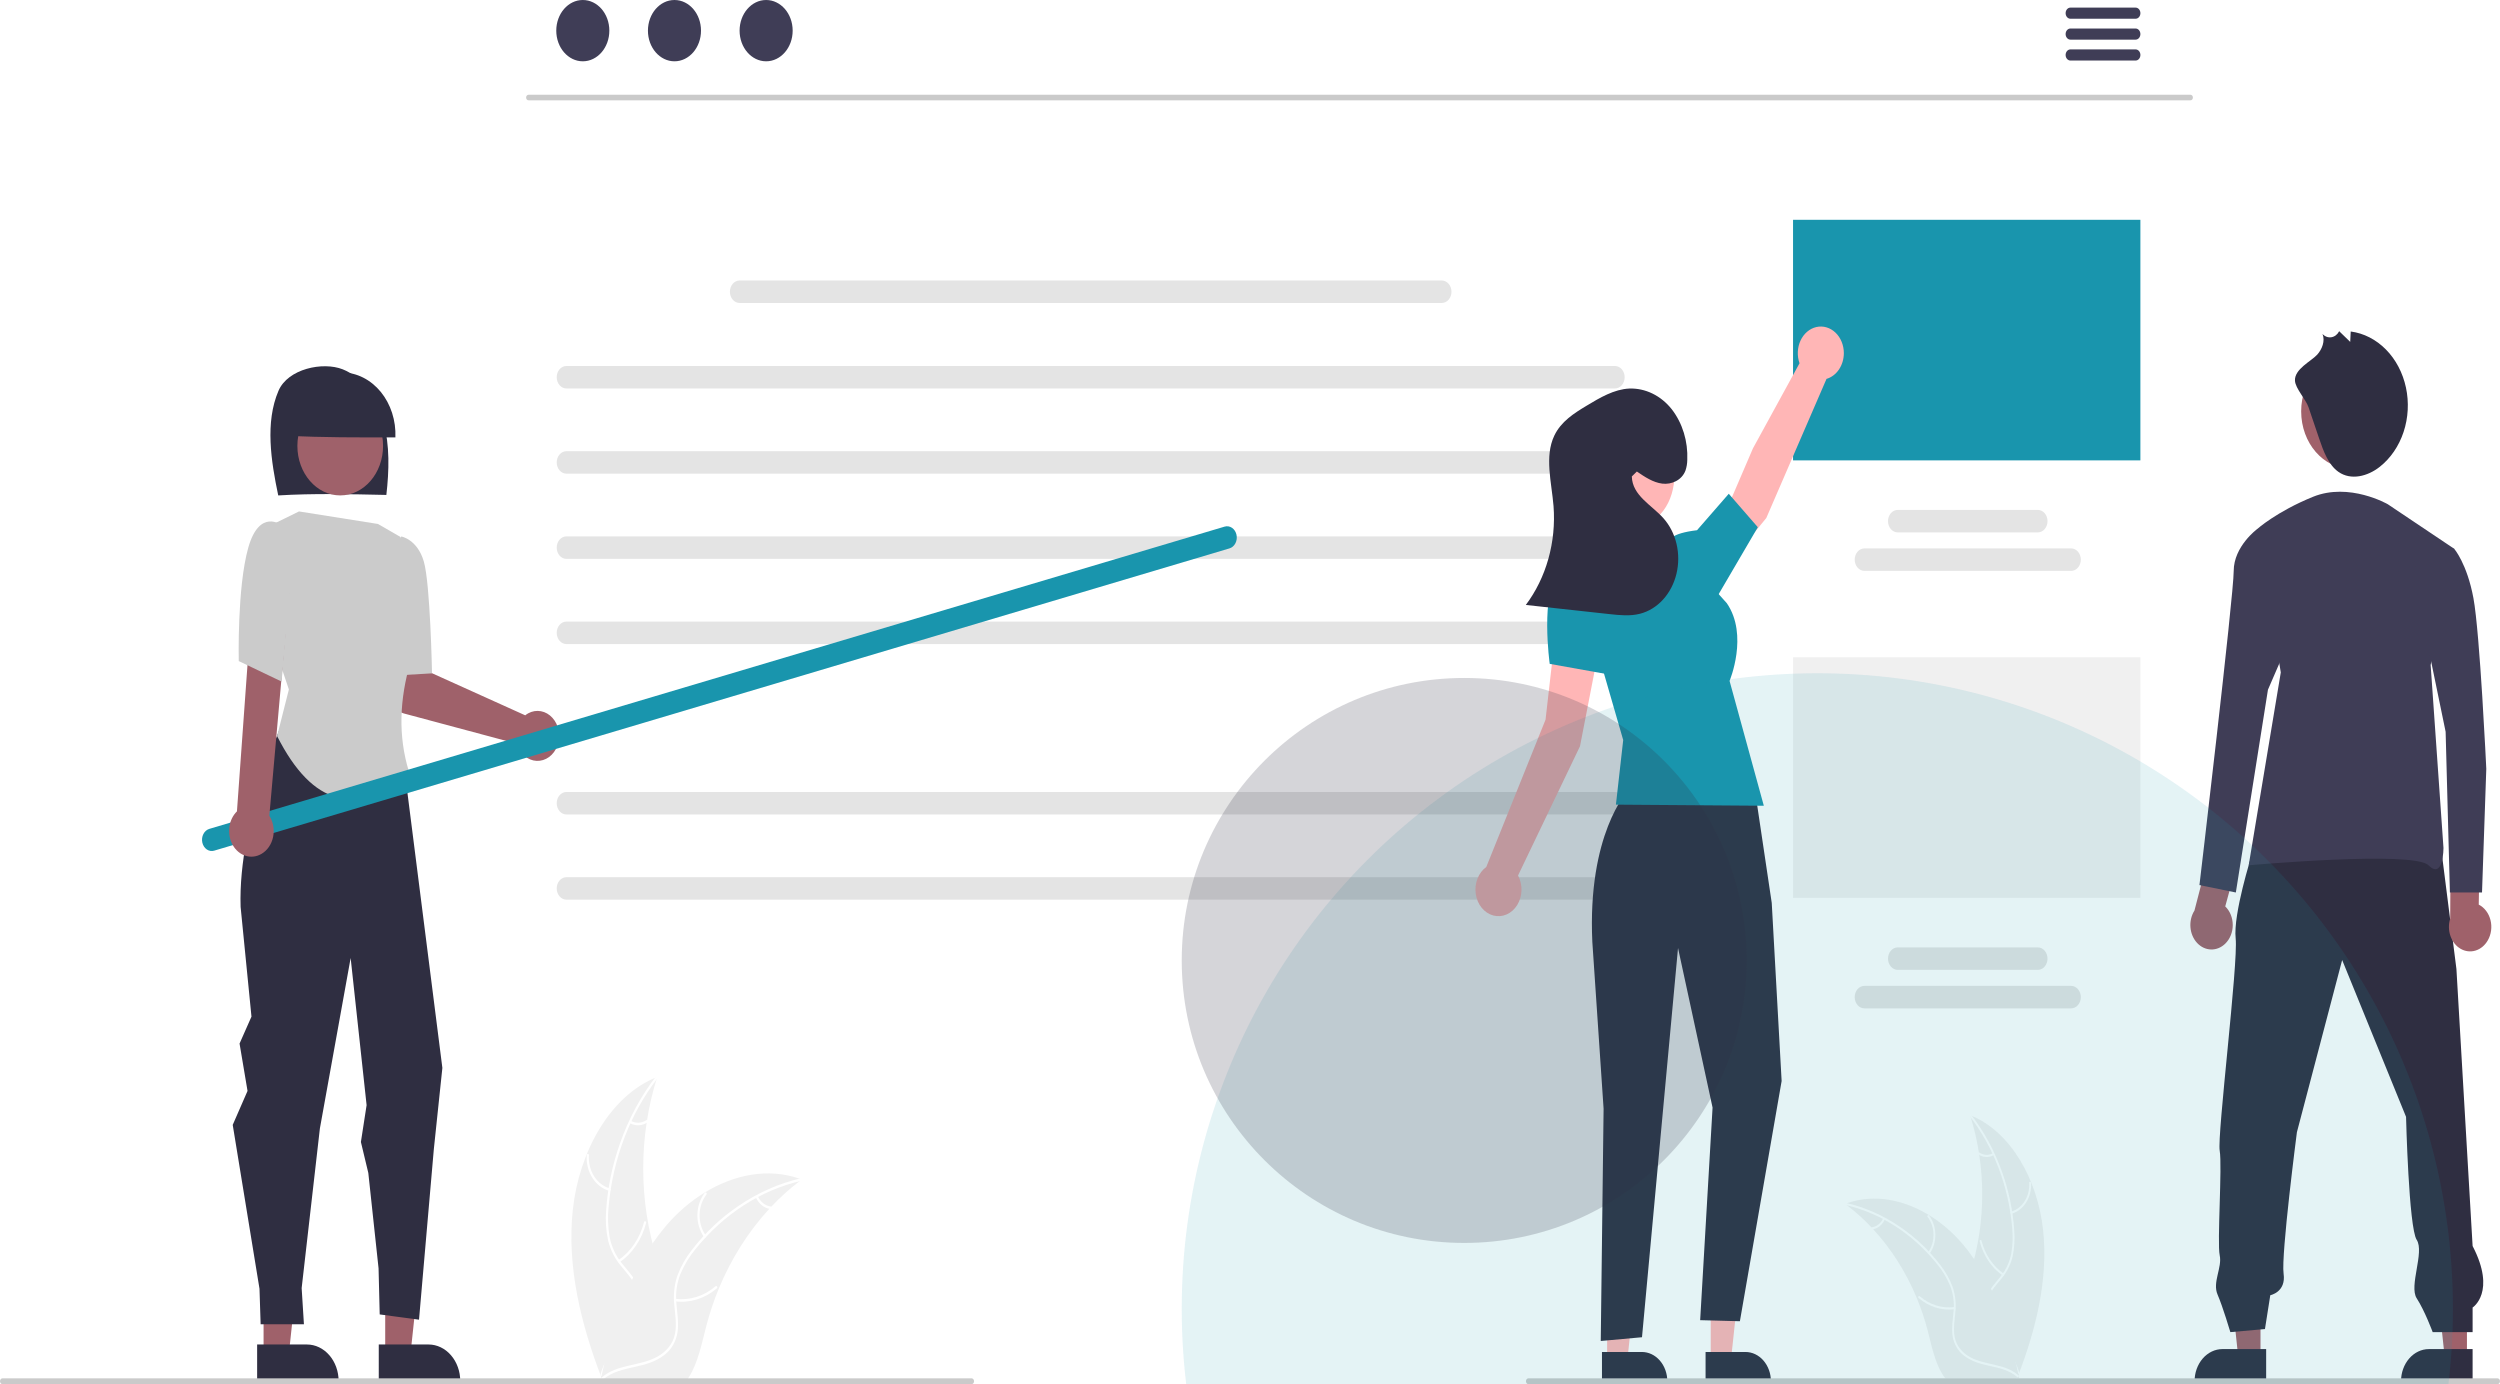 <svg width="531" height="294" viewBox="0 0 531 294" fill="none" xmlns="http://www.w3.org/2000/svg">
<g clip-path="url(#clip0_10_73)">
<path d="M121.667 256.928C122.98 244.728 129.525 232.708 139.597 228.738C135.625 241.295 135.626 255.07 139.599 267.626C141.147 272.462 143.304 277.655 141.848 282.529C140.943 285.561 138.727 287.882 136.25 289.332C133.773 290.783 131.024 291.475 128.309 292.152L127.775 292.663C123.466 281.422 120.353 269.128 121.667 256.928Z" fill="#F0F0F0"/>
<path d="M139.697 228.969C133.831 236.561 130.186 246.094 129.278 256.216C129.049 258.39 129.118 260.593 129.483 262.743C129.898 264.825 130.786 266.74 132.058 268.29C133.218 269.762 134.553 271.114 135.383 272.886C135.796 273.801 136.038 274.807 136.091 275.837C136.144 276.867 136.009 277.898 135.693 278.863C134.96 281.292 133.515 283.272 132.044 285.151C130.41 287.237 128.685 289.375 127.991 292.141C127.907 292.476 127.462 292.306 127.546 291.971C128.754 287.158 132.798 284.425 134.726 280.09C135.626 278.068 136.004 275.72 135.16 273.584C134.423 271.717 133.047 270.323 131.861 268.843C130.602 267.352 129.678 265.528 129.169 263.529C128.711 261.407 128.568 259.211 128.747 257.034C129.083 252.126 130.086 247.309 131.717 242.76C133.554 237.557 136.148 232.755 139.386 228.562C139.587 228.303 139.896 228.711 139.697 228.969L139.697 228.969Z" fill="white"/>
<path d="M129.404 252.937C127.955 252.53 126.678 251.542 125.801 250.148C124.924 248.754 124.505 247.046 124.618 245.328C124.642 244.98 125.111 245.007 125.087 245.355C124.979 246.954 125.37 248.546 126.188 249.842C127.007 251.138 128.2 252.053 129.551 252.422C129.845 252.503 129.696 253.017 129.404 252.937Z" fill="white"/>
<path d="M131.384 267.632C134.002 265.827 135.935 262.948 136.796 259.569C136.882 259.235 137.327 259.405 137.242 259.739C136.339 263.253 134.323 266.244 131.595 268.116C131.335 268.294 131.126 267.81 131.384 267.632Z" fill="white"/>
<path d="M133.989 238.07C134.521 238.363 135.108 238.498 135.697 238.463C136.286 238.429 136.858 238.226 137.362 237.873C137.62 237.691 137.829 238.176 137.573 238.357C137.014 238.744 136.382 238.967 135.732 239.007C135.082 239.046 134.433 238.902 133.842 238.585C133.784 238.561 133.736 238.512 133.709 238.448C133.681 238.384 133.675 238.311 133.693 238.243C133.713 238.175 133.755 238.119 133.81 238.086C133.866 238.054 133.93 238.048 133.989 238.07Z" fill="white"/>
<path d="M170.297 250.528C170.139 250.647 169.981 250.766 169.822 250.889C167.701 252.501 165.697 254.308 163.829 256.294C163.682 256.445 163.536 256.601 163.393 256.756C158.938 261.597 155.299 267.351 152.662 273.726C151.614 276.264 150.736 278.891 150.033 281.583C149.063 285.3 148.268 289.42 146.348 292.461C146.15 292.781 145.936 293.087 145.706 293.376H128.356C128.316 293.353 128.277 293.335 128.237 293.312L127.544 293.349C127.572 293.207 127.604 293.06 127.631 292.919C127.647 292.836 127.667 292.754 127.683 292.672C127.695 292.617 127.707 292.562 127.715 292.512C127.718 292.493 127.722 292.475 127.726 292.461C127.734 292.411 127.746 292.365 127.754 292.32C127.928 291.501 128.108 290.683 128.293 289.864C128.293 289.859 128.293 289.859 128.296 289.855C129.652 283.602 131.646 277.557 134.234 271.847C134.314 271.678 134.393 271.504 134.48 271.335C135.679 268.807 137.054 266.397 138.593 264.128C139.439 262.889 140.339 261.7 141.289 260.566C143.748 257.641 146.591 255.181 149.712 253.276C155.935 249.481 163.14 248.027 169.791 250.345C169.961 250.405 170.127 250.464 170.297 250.528Z" fill="#F0F0F0"/>
<path d="M170.258 250.782C161.618 252.765 153.739 257.841 147.739 265.291C146.422 266.869 145.329 268.676 144.5 270.646C143.746 272.596 143.458 274.743 143.665 276.865C143.824 278.848 144.186 280.855 143.924 282.848C143.778 283.866 143.446 284.837 142.952 285.696C142.458 286.556 141.812 287.285 141.056 287.836C139.205 289.265 137.02 289.841 134.866 290.318C132.474 290.848 129.983 291.355 127.987 293.08C127.745 293.289 127.478 292.844 127.72 292.635C131.193 289.633 135.846 290.263 139.645 288.143C141.418 287.154 142.944 285.542 143.383 283.25C143.767 281.247 143.396 279.177 143.22 277.17C142.991 275.104 143.204 273.004 143.84 271.055C144.58 269.042 145.611 267.189 146.888 265.576C149.715 261.89 153.025 258.742 156.699 256.244C160.877 253.367 165.451 251.337 170.222 250.242C170.518 250.174 170.552 250.715 170.258 250.782V250.782Z" fill="white"/>
<path d="M149.548 262.761C148.603 261.429 148.098 259.751 148.125 258.029C148.151 256.306 148.707 254.65 149.692 253.357C149.893 253.096 150.253 253.443 150.053 253.705C149.133 254.907 148.615 256.449 148.594 258.053C148.572 259.657 149.047 261.218 149.934 262.453C150.126 262.721 149.74 263.028 149.548 262.761Z" fill="white"/>
<path d="M143.47 275.872C146.501 276.251 149.545 275.296 151.993 273.198C152.236 272.99 152.503 273.436 152.261 273.644C149.709 275.821 146.54 276.807 143.386 276.405C143.086 276.366 143.171 275.834 143.47 275.872Z" fill="white"/>
<path d="M160.957 254.08C161.23 254.684 161.628 255.199 162.116 255.581C162.604 255.963 163.167 256.199 163.753 256.268C164.054 256.302 163.968 256.835 163.669 256.801C163.022 256.722 162.401 256.46 161.861 256.04C161.321 255.619 160.878 255.052 160.572 254.388C160.538 254.329 160.526 254.256 160.537 254.186C160.548 254.116 160.581 254.054 160.631 254.011C160.682 253.971 160.745 253.955 160.806 253.968C160.867 253.981 160.921 254.021 160.957 254.08Z" fill="white"/>
<path d="M433.951 261.242C432.815 250.696 427.157 240.304 418.45 236.872C421.884 247.727 421.883 259.636 418.448 270.491C417.11 274.672 415.245 279.161 416.503 283.374C417.286 285.996 419.202 288.002 421.343 289.256C423.485 290.51 425.861 291.108 428.208 291.694L428.67 292.135C432.395 282.418 435.086 271.789 433.951 261.242Z" fill="#F0F0F0"/>
<path d="M418.363 237.071C423.434 243.634 426.586 251.876 427.37 260.626C427.568 262.507 427.509 264.411 427.193 266.27C426.835 268.069 426.067 269.724 424.967 271.064C423.964 272.338 422.81 273.506 422.093 275.039C421.735 275.829 421.527 276.699 421.481 277.589C421.435 278.48 421.552 279.371 421.825 280.206C422.459 282.305 423.708 284.017 424.98 285.641C426.392 287.445 427.883 289.293 428.483 291.684C428.556 291.974 428.941 291.827 428.868 291.537C427.824 287.377 424.328 285.014 422.66 281.266C421.882 279.518 421.556 277.488 422.285 275.642C422.923 274.028 424.112 272.822 425.137 271.543C426.226 270.254 427.025 268.677 427.465 266.949C427.861 265.114 427.984 263.216 427.829 261.334C427.539 257.091 426.672 252.927 425.262 248.994C423.674 244.496 421.432 240.345 418.632 236.72C418.458 236.496 418.191 236.848 418.363 237.071H418.363Z" fill="white"/>
<path d="M427.261 257.792C428.514 257.44 429.618 256.586 430.376 255.381C431.134 254.176 431.497 252.699 431.399 251.214C431.378 250.913 430.973 250.936 430.994 251.237C431.087 252.62 430.749 253.996 430.042 255.116C429.334 256.236 428.303 257.028 427.134 257.347C426.88 257.417 427.009 257.861 427.261 257.792Z" fill="white"/>
<path d="M425.55 270.496C423.287 268.935 421.616 266.446 420.871 263.526C420.797 263.236 420.412 263.384 420.486 263.673C421.266 266.71 423.009 269.296 425.367 270.915C425.592 271.069 425.773 270.649 425.55 270.496Z" fill="white"/>
<path d="M423.298 244.94C422.838 245.192 422.33 245.309 421.821 245.279C421.312 245.249 420.818 245.074 420.382 244.769C420.159 244.611 419.978 245.031 420.2 245.187C420.682 245.522 421.229 245.715 421.791 245.749C422.353 245.783 422.914 245.658 423.425 245.384C423.475 245.363 423.516 245.321 423.54 245.266C423.564 245.211 423.569 245.148 423.554 245.089C423.537 245.03 423.5 244.981 423.452 244.953C423.404 244.925 423.349 244.921 423.298 244.94L423.298 244.94Z" fill="white"/>
<path d="M391.909 255.709C392.046 255.812 392.183 255.915 392.32 256.022C394.153 257.415 395.886 258.977 397.501 260.695C397.628 260.825 397.754 260.959 397.877 261.094C401.729 265.279 404.875 270.253 407.155 275.765C408.061 277.959 408.82 280.229 409.428 282.556C410.266 285.77 410.954 289.332 412.614 291.961C412.784 292.238 412.969 292.502 413.168 292.752H428.168C428.202 292.732 428.236 292.716 428.271 292.697L428.869 292.728C428.845 292.606 428.818 292.479 428.794 292.357C428.78 292.286 428.763 292.214 428.75 292.143C428.739 292.096 428.729 292.048 428.722 292.005C428.719 291.989 428.715 291.973 428.712 291.961C428.705 291.918 428.695 291.878 428.688 291.839C428.537 291.131 428.382 290.424 428.223 289.716C428.223 289.712 428.223 289.712 428.219 289.708C427.047 284.302 425.324 279.076 423.086 274.14C423.017 273.994 422.949 273.843 422.874 273.697C421.837 271.512 420.648 269.428 419.318 267.467C418.586 266.395 417.809 265.367 416.987 264.387C414.861 261.858 412.403 259.732 409.705 258.085C404.325 254.804 398.096 253.547 392.347 255.551C392.2 255.603 392.056 255.654 391.909 255.709Z" fill="#F0F0F0"/>
<path d="M391.943 255.929C399.412 257.643 406.224 262.032 411.411 268.472C412.549 269.836 413.494 271.398 414.211 273.102C414.863 274.787 415.112 276.644 414.933 278.478C414.795 280.192 414.483 281.927 414.709 283.65C414.836 284.53 415.122 285.369 415.549 286.113C415.977 286.856 416.535 287.486 417.188 287.962C418.788 289.198 420.678 289.696 422.54 290.108C424.607 290.567 426.761 291.005 428.487 292.496C428.696 292.677 428.926 292.292 428.718 292.111C425.715 289.516 421.692 290.06 418.408 288.228C416.875 287.373 415.557 285.979 415.177 283.998C414.845 282.266 415.166 280.476 415.318 278.742C415.515 276.956 415.331 275.14 414.781 273.455C414.142 271.715 413.251 270.113 412.146 268.718C409.703 265.532 406.841 262.81 403.665 260.651C400.053 258.164 396.099 256.409 391.974 255.462C391.719 255.404 391.689 255.871 391.943 255.929Z" fill="white"/>
<path d="M409.847 266.285C410.664 265.133 411.1 263.683 411.077 262.194C411.054 260.704 410.574 259.273 409.722 258.155C409.549 257.93 409.237 258.23 409.411 258.456C410.206 259.495 410.653 260.828 410.672 262.215C410.691 263.602 410.28 264.951 409.513 266.018C409.347 266.251 409.681 266.516 409.847 266.285Z" fill="white"/>
<path d="M415.101 277.62C412.481 277.947 409.85 277.122 407.733 275.308C407.523 275.128 407.293 275.513 407.502 275.693C409.708 277.576 412.448 278.428 415.174 278.08C415.434 278.047 415.36 277.586 415.101 277.62H415.101Z" fill="white"/>
<path d="M399.984 258.78C399.748 259.302 399.403 259.748 398.982 260.078C398.56 260.408 398.073 260.612 397.566 260.672C397.306 260.701 397.38 261.162 397.639 261.132C398.199 261.064 398.735 260.838 399.202 260.474C399.669 260.111 400.052 259.621 400.317 259.047C400.346 258.995 400.357 258.933 400.347 258.872C400.338 258.812 400.309 258.758 400.266 258.721C400.221 258.686 400.167 258.672 400.114 258.683C400.061 258.695 400.014 258.729 399.984 258.78H399.984Z" fill="white"/>
<path d="M465.259 21.306H112.256C112.121 21.306 111.99 21.244 111.894 21.133C111.798 21.022 111.744 20.872 111.744 20.715C111.744 20.558 111.798 20.407 111.894 20.296C111.99 20.185 112.121 20.123 112.256 20.123H465.259C465.395 20.123 465.526 20.185 465.622 20.296C465.718 20.407 465.772 20.558 465.772 20.715C465.772 20.872 465.718 21.022 465.622 21.133C465.526 21.244 465.395 21.306 465.259 21.306Z" fill="#CACACA"/>
<path d="M123.788 13.021C126.901 13.021 129.424 10.106 129.424 6.51C129.424 2.915 126.901 0 123.788 0C120.676 0 118.152 2.915 118.152 6.51C118.152 10.106 120.676 13.021 123.788 13.021Z" fill="#3F3D56"/>
<path d="M143.257 13.021C146.37 13.021 148.893 10.106 148.893 6.51C148.893 2.915 146.37 0 143.257 0C140.145 0 137.621 2.915 137.621 6.51C137.621 10.106 140.145 13.021 143.257 13.021Z" fill="#3F3D56"/>
<path d="M162.726 13.021C165.839 13.021 168.362 10.106 168.362 6.51C168.362 2.915 165.839 0 162.726 0C159.614 0 157.09 2.915 157.09 6.51C157.09 10.106 159.614 13.021 162.726 13.021Z" fill="#3F3D56"/>
<path d="M453.595 3.982H439.761C439.49 3.982 439.229 3.857 439.037 3.635C438.845 3.413 438.737 3.112 438.737 2.798C438.737 2.485 438.845 2.183 439.037 1.961C439.229 1.739 439.49 1.615 439.761 1.615H453.595C453.729 1.614 453.863 1.645 453.988 1.704C454.112 1.763 454.225 1.851 454.321 1.96C454.416 2.07 454.492 2.201 454.543 2.345C454.595 2.489 454.622 2.643 454.622 2.798C454.622 2.954 454.595 3.108 454.543 3.252C454.492 3.396 454.416 3.526 454.321 3.636C454.225 3.746 454.112 3.833 453.988 3.893C453.863 3.952 453.729 3.982 453.595 3.982H453.595Z" fill="#3F3D56"/>
<path d="M453.595 8.421H439.761C439.49 8.421 439.229 8.296 439.037 8.074C438.845 7.852 438.737 7.551 438.737 7.237C438.737 6.923 438.845 6.622 439.037 6.4C439.229 6.178 439.49 6.054 439.761 6.054H453.595C453.866 6.054 454.127 6.178 454.319 6.4C454.511 6.622 454.619 6.923 454.619 7.237C454.619 7.551 454.511 7.852 454.319 8.074C454.127 8.296 453.866 8.421 453.595 8.421H453.595Z" fill="#3F3D56"/>
<path d="M453.595 12.86H439.761C439.49 12.86 439.229 12.735 439.037 12.513C438.845 12.291 438.737 11.99 438.737 11.676C438.737 11.362 438.845 11.061 439.037 10.839C439.229 10.617 439.49 10.492 439.761 10.492H453.595C453.729 10.492 453.863 10.522 453.988 10.582C454.112 10.641 454.225 10.728 454.321 10.838C454.416 10.948 454.492 11.079 454.543 11.223C454.595 11.366 454.622 11.52 454.622 11.676C454.622 11.832 454.595 11.986 454.543 12.13C454.492 12.274 454.416 12.404 454.321 12.514C454.225 12.624 454.112 12.711 453.988 12.771C453.863 12.83 453.729 12.86 453.595 12.86H453.595Z" fill="#3F3D56"/>
<path d="M454.619 46.686H380.842V97.784H454.619V46.686Z" fill="#1995AD"/>
<path d="M439.9 121.258H396.003C395.455 121.257 394.93 121.005 394.543 120.557C394.156 120.109 393.939 119.502 393.939 118.87C393.939 118.237 394.156 117.63 394.543 117.182C394.93 116.734 395.455 116.482 396.003 116.481H439.9C440.449 116.481 440.975 116.733 441.362 117.181C441.75 117.629 441.968 118.236 441.968 118.87C441.968 119.503 441.75 120.111 441.362 120.558C440.975 121.006 440.449 121.258 439.9 121.258Z" fill="#E4E4E4"/>
<path d="M432.823 113.082H403.081C402.809 113.083 402.54 113.021 402.289 112.901C402.037 112.782 401.809 112.606 401.617 112.384C401.424 112.162 401.272 111.899 401.168 111.609C401.063 111.319 401.01 111.008 401.01 110.694C401.01 110.38 401.063 110.069 401.168 109.779C401.272 109.489 401.424 109.225 401.617 109.003C401.809 108.782 402.037 108.606 402.289 108.486C402.54 108.366 402.809 108.305 403.081 108.305H432.823C433.095 108.305 433.364 108.366 433.615 108.486C433.866 108.606 434.095 108.782 434.287 109.003C434.479 109.225 434.632 109.489 434.736 109.779C434.84 110.069 434.894 110.38 434.894 110.694C434.894 111.008 434.84 111.319 434.736 111.609C434.632 111.899 434.479 112.162 434.287 112.384C434.095 112.606 433.866 112.782 433.615 112.901C433.364 113.021 433.095 113.083 432.823 113.082Z" fill="#E4E4E4"/>
<path d="M454.619 139.605H380.842V190.703H454.619V139.605Z" fill="#F0F0F0"/>
<path d="M439.9 214.177H396.003C395.455 214.177 394.929 213.926 394.541 213.478C394.153 213.03 393.936 212.422 393.936 211.789C393.936 211.156 394.153 210.548 394.541 210.1C394.929 209.652 395.455 209.401 396.003 209.401H439.9C440.449 209.401 440.975 209.652 441.362 210.1C441.75 210.548 441.968 211.156 441.968 211.789C441.968 212.422 441.75 213.03 441.362 213.478C440.975 213.926 440.449 214.177 439.9 214.177Z" fill="#E4E4E4"/>
<path d="M432.823 206.002H403.081C402.532 206.002 402.007 205.75 401.619 205.302C401.231 204.854 401.013 204.247 401.013 203.613C401.013 202.98 401.231 202.372 401.619 201.924C402.007 201.476 402.532 201.225 403.081 201.225H432.823C433.371 201.225 433.897 201.476 434.285 201.924C434.673 202.372 434.89 202.98 434.89 203.613C434.89 204.247 434.673 204.854 434.285 205.302C433.897 205.75 433.371 206.002 432.823 206.002Z" fill="#E4E4E4"/>
<path d="M343.01 82.512H120.312C119.764 82.512 119.238 82.261 118.85 81.813C118.462 81.365 118.245 80.757 118.245 80.124C118.245 79.49 118.462 78.883 118.85 78.435C119.238 77.987 119.764 77.735 120.312 77.735H343.01C343.558 77.735 344.084 77.987 344.472 78.435C344.86 78.883 345.078 79.49 345.078 80.124C345.078 80.757 344.86 81.365 344.472 81.813C344.084 82.261 343.558 82.512 343.01 82.512Z" fill="#E4E4E4"/>
<path d="M343.01 100.608H120.312C119.764 100.608 119.238 100.357 118.85 99.909C118.462 99.461 118.245 98.853 118.245 98.22C118.245 97.587 118.462 96.979 118.85 96.531C119.238 96.083 119.764 95.832 120.312 95.832H343.01C343.558 95.832 344.084 96.083 344.472 96.531C344.86 96.979 345.078 97.587 345.078 98.22C345.078 98.853 344.86 99.461 344.472 99.909C344.084 100.357 343.558 100.608 343.01 100.608Z" fill="#E4E4E4"/>
<path d="M343.01 118.705H120.312C119.764 118.705 119.238 118.453 118.85 118.005C118.462 117.557 118.245 116.95 118.245 116.316C118.245 115.683 118.462 115.075 118.85 114.627C119.238 114.179 119.764 113.928 120.312 113.928H343.01C343.558 113.928 344.084 114.179 344.472 114.627C344.86 115.075 345.078 115.683 345.078 116.316C345.078 116.95 344.86 117.557 344.472 118.005C344.084 118.453 343.558 118.705 343.01 118.705Z" fill="#E4E4E4"/>
<path d="M343.01 136.801H120.312C119.764 136.801 119.238 136.549 118.85 136.101C118.462 135.653 118.245 135.046 118.245 134.412C118.245 133.779 118.462 133.171 118.85 132.723C119.238 132.275 119.764 132.024 120.312 132.024H343.01C343.558 132.024 344.084 132.275 344.472 132.723C344.86 133.171 345.078 133.779 345.078 134.412C345.078 135.046 344.86 135.653 344.472 136.101C344.084 136.549 343.558 136.801 343.01 136.801Z" fill="#E4E4E4"/>
<path d="M343.01 172.993H120.312C119.764 172.993 119.238 172.741 118.85 172.294C118.462 171.846 118.245 171.238 118.245 170.605C118.245 169.971 118.462 169.364 118.85 168.916C119.238 168.468 119.764 168.216 120.312 168.216H343.01C343.558 168.216 344.084 168.468 344.472 168.916C344.86 169.364 345.078 169.971 345.078 170.605C345.078 171.238 344.86 171.846 344.472 172.294C344.084 172.741 343.558 172.993 343.01 172.993Z" fill="#E4E4E4"/>
<path d="M343.01 191.089H120.312C119.764 191.089 119.238 190.838 118.85 190.39C118.462 189.942 118.245 189.334 118.245 188.701C118.245 188.067 118.462 187.46 118.85 187.012C119.238 186.564 119.764 186.312 120.312 186.312H343.01C343.558 186.312 344.084 186.564 344.472 187.012C344.86 187.46 345.078 188.067 345.078 188.701C345.078 189.334 344.86 189.942 344.472 190.39C344.084 190.838 343.558 191.089 343.01 191.089Z" fill="#E4E4E4"/>
<path d="M306.222 64.352H157.1C156.828 64.353 156.559 64.291 156.308 64.172C156.056 64.052 155.828 63.876 155.636 63.654C155.443 63.432 155.291 63.169 155.187 62.879C155.083 62.589 155.029 62.278 155.029 61.964C155.029 61.65 155.083 61.339 155.187 61.049C155.291 60.759 155.443 60.495 155.636 60.273C155.828 60.052 156.056 59.876 156.308 59.756C156.559 59.636 156.828 59.575 157.1 59.575H306.222C306.494 59.575 306.763 59.636 307.015 59.756C307.266 59.876 307.494 60.052 307.686 60.273C307.879 60.495 308.031 60.759 308.136 61.049C308.24 61.339 308.293 61.65 308.293 61.964C308.293 62.278 308.24 62.589 308.136 62.879C308.031 63.169 307.879 63.432 307.686 63.654C307.494 63.876 307.266 64.052 307.015 64.172C306.763 64.291 306.494 64.353 306.222 64.352Z" fill="#E4E4E4"/>
<path d="M363.361 288.784H367.666L369.715 269.6L363.361 269.601L363.361 288.784Z" fill="#FFB6B6"/>
<path d="M362.263 287.16L370.742 287.16H370.742C372.175 287.16 373.55 287.818 374.563 288.988C375.576 290.159 376.146 291.747 376.146 293.402V293.605L362.263 293.605L362.263 287.16Z" fill="#2F2E41"/>
<path d="M341.355 288.784H345.66L347.709 269.6L341.354 269.601L341.355 288.784Z" fill="#FFB6B6"/>
<path d="M340.257 287.16L348.736 287.16H348.736C350.169 287.16 351.544 287.818 352.557 288.988C353.57 290.159 354.14 291.747 354.14 293.402V293.605L340.257 293.605L340.257 287.16Z" fill="#2F2E41"/>
<path d="M391.632 75.007C391.632 74.172 391.472 73.348 391.164 72.593C390.855 71.838 390.406 71.171 389.848 70.641C389.289 70.111 388.636 69.73 387.936 69.526C387.235 69.323 386.504 69.301 385.795 69.462C385.086 69.624 384.417 69.965 383.835 70.461C383.254 70.957 382.775 71.596 382.433 72.331C382.091 73.067 381.895 73.88 381.858 74.714C381.821 75.548 381.944 76.381 382.219 77.153L372.324 95.236L366.165 109.576L371.248 114.787L375.159 110.031L387.953 80.474C389.004 80.164 389.937 79.459 390.603 78.469C391.269 77.479 391.631 76.261 391.632 75.007Z" fill="#FFB6B6"/>
<path d="M340.284 134.323L330.585 132.586L328.275 152.855L315.687 184.145C314.866 184.736 314.216 185.595 313.817 186.614C313.419 187.632 313.29 188.764 313.449 189.867C313.607 190.969 314.045 191.993 314.706 192.808C315.368 193.623 316.224 194.193 317.167 194.447C318.109 194.7 319.095 194.625 320 194.231C320.906 193.837 321.69 193.142 322.253 192.233C322.816 191.324 323.134 190.243 323.166 189.126C323.197 188.009 322.941 186.907 322.43 185.958L335.592 158.504L340.284 134.323Z" fill="#FFB6B6"/>
<path d="M345.659 168.088C345.659 168.088 337.13 177.198 338.214 200.106L340.603 235.494L340 284.824L348.76 284.029L356.413 201.358L363.749 235.253L361.115 280.404L369.553 280.631L378.419 229.604L376.318 191.779L372.788 168.088H345.659Z" fill="#2F2E41"/>
<path d="M354.783 114.739L334.407 121.329L344.768 157.188L343.219 170.906L374.636 171.141L367.36 144.626C367.36 144.626 371.443 134.927 366.781 128.128L354.783 114.739Z" fill="#1995AD"/>
<path d="M352.338 120.388L354.783 114.739C354.783 114.739 354.704 113.319 360.449 112.617L367.19 104.877L373.359 111.981L362.934 129.803L352.338 120.388Z" fill="#1995AD"/>
<path d="M342.558 126.037C342.558 126.037 335.222 116.622 331.147 121.329C327.072 126.037 329.161 141.006 329.161 141.006L341.854 143.281L342.558 126.037Z" fill="#1995AD"/>
<path d="M346.278 89.846C358.77 89.91 358.769 111.852 346.278 111.915C333.786 111.85 333.787 89.908 346.278 89.846Z" fill="#FFB6B6"/>
<path d="M347.669 100.151C349.357 101.3 351.112 102.474 353.06 102.721C355.008 102.967 357.214 102.02 357.995 99.944C358.24 99.225 358.369 98.46 358.378 97.688C358.549 93.745 357.368 89.883 355.091 86.94C353.948 85.497 352.55 84.356 350.99 83.595C349.431 82.833 347.748 82.469 346.056 82.527C342.828 82.689 339.845 84.454 336.981 86.181C334.347 87.769 331.566 89.519 330.135 92.526C328.014 96.983 329.56 102.44 329.972 107.504C330.261 111.279 329.888 115.084 328.876 118.689C327.865 122.295 326.234 125.628 324.083 128.49L341.857 130.436C344.02 130.672 346.226 130.906 348.346 130.359C350.176 129.887 351.86 128.851 353.221 127.362C354.581 125.872 355.567 123.985 356.073 121.9C356.579 119.815 356.586 117.611 356.094 115.521C355.602 113.432 354.629 111.536 353.279 110.034C350.756 107.228 346.699 105.242 346.599 101.198" fill="#2F2E41"/>
<path d="M480.129 288.325H475.413L473.17 267.314H480.13L480.129 288.325Z" fill="#9F616A"/>
<path d="M481.332 293.605L466.127 293.605V293.383C466.127 291.57 466.75 289.831 467.86 288.549C468.97 287.267 470.475 286.546 472.045 286.546H472.045L481.332 286.547L481.332 293.605Z" fill="#2F2E41"/>
<path d="M523.979 288.325H519.263L517.02 267.314H523.979L523.979 288.325Z" fill="#9F616A"/>
<path d="M525.181 293.605L509.976 293.605V293.383C509.976 291.57 510.6 289.831 511.709 288.549C512.819 287.267 514.325 286.546 515.894 286.546H515.895L525.181 286.547L525.181 293.605Z" fill="#2F2E41"/>
<path d="M478.25 181.697C478.25 181.697 474.292 194.108 474.857 199.334C475.422 204.559 470.899 241.138 471.464 244.404C472.03 247.67 470.899 264 471.464 266.613C472.03 269.226 469.877 272.347 471.008 274.96C472.139 277.572 473.726 282.943 473.726 282.943L481.077 282.29L482.208 275.105C482.208 275.105 485.601 274.452 485.035 270.532C484.47 266.613 487.862 240.485 487.862 240.485L497.475 203.906L511.046 237.219C511.046 237.219 511.612 260.734 513.308 263.347C515.004 265.96 511.612 273.145 513.308 275.758C515.004 278.371 516.701 282.943 516.701 282.943H525.182V277.718C525.182 277.718 530.272 274.452 525.182 264.654L521.744 205.812L518.351 179.031L478.25 181.697Z" fill="#2F2E41"/>
<path d="M499.329 99.564C505.162 99.564 509.89 94.101 509.89 87.363C509.89 80.626 505.162 75.163 499.329 75.163C493.496 75.163 488.768 80.626 488.768 87.363C488.768 94.101 493.496 99.564 499.329 99.564Z" fill="#A0616A"/>
<path d="M490.341 86.522C491.087 88.721 491.832 90.921 492.577 93.12C493.493 95.824 494.543 98.717 496.69 100.226C499.342 102.089 502.882 101.181 505.447 99.163C507.754 97.347 509.525 94.76 510.522 91.748C511.519 88.737 511.694 85.445 511.024 82.314C510.354 79.184 508.871 76.366 506.774 74.238C504.676 72.11 502.066 70.774 499.292 70.41L499.186 72.619L496.84 70.347C496.667 70.691 496.428 70.985 496.142 71.207C495.856 71.43 495.53 71.574 495.189 71.629C494.848 71.685 494.5 71.651 494.172 71.529C493.844 71.407 493.544 71.201 493.295 70.927C493.911 72.402 493.2 74.202 492.173 75.332C490.911 76.721 487.301 78.39 487.451 80.873C487.551 82.529 489.76 84.805 490.341 86.522Z" fill="#2F2E41"/>
<path d="M528.401 199.744C528.765 199.117 529.005 198.405 529.105 197.659C529.205 196.912 529.162 196.15 528.98 195.425C528.797 194.699 528.479 194.029 528.048 193.462C527.617 192.894 527.083 192.442 526.484 192.139L526.695 180.336L520.518 178.439L520.423 195.111C520.047 196.306 520.065 197.619 520.472 198.8C520.879 199.982 521.647 200.95 522.63 201.521C523.613 202.092 524.744 202.227 525.808 201.899C526.871 201.572 527.794 200.805 528.401 199.744V199.744Z" fill="#9F616A"/>
<path d="M507.174 107.104C507.174 107.104 498.99 102.377 491.261 105.528C483.531 108.68 479.439 112.356 479.439 112.356L484.44 142.82L477.62 183.788C477.62 183.788 512.63 180.636 515.813 183.788C518.996 186.939 518.996 180.111 518.996 180.111L516.268 141.244L521.269 116.558L507.174 107.104Z" fill="#3F3D56"/>
<path d="M472.632 200.443C473.134 199.959 473.537 199.354 473.815 198.67C474.092 197.986 474.236 197.24 474.237 196.485C474.238 195.73 474.096 194.984 473.82 194.299C473.544 193.614 473.142 193.008 472.641 192.522L475.712 181.263L470.244 177.438L466.101 193.409C465.45 194.434 465.148 195.7 465.251 196.966C465.355 198.232 465.856 199.41 466.661 200.277C467.466 201.144 468.519 201.64 469.619 201.67C470.72 201.701 471.791 201.264 472.632 200.443Z" fill="#9F616A"/>
<path d="M482.622 112.356H479.439C479.439 112.356 474.438 116.033 474.438 121.285C474.438 126.537 467.163 187.989 467.163 187.989L474.892 189.565L481.712 146.496L486.714 134.941L482.622 112.356Z" fill="#3F3D56"/>
<path d="M512.63 116.558H521.269C521.269 116.558 523.997 119.709 525.361 127.063C526.725 134.416 528.089 163.304 528.089 163.304L527.18 189.565H520.36L519.451 155.425L514.904 133.365L512.63 116.558Z" fill="#3F3D56"/>
<path d="M112.186 151.511C111.968 151.633 111.758 151.774 111.56 151.935L91.334 142.802L90.533 136.778L82.505 136.988L83.028 147.81C83.07 148.685 83.356 149.52 83.844 150.19C84.332 150.86 84.995 151.329 85.733 151.527L109.8 157.977C110.094 159 110.651 159.896 111.396 160.545C112.141 161.194 113.04 161.565 113.973 161.61C114.905 161.654 115.828 161.37 116.617 160.794C117.406 160.218 118.025 159.378 118.391 158.387C118.757 157.395 118.853 156.298 118.666 155.241C118.479 154.185 118.018 153.219 117.344 152.473C116.671 151.726 115.816 151.234 114.895 151.063C113.973 150.891 113.029 151.047 112.186 151.511H112.186Z" fill="#9F616A"/>
<path d="M81.819 287.594L87.187 287.594L89.741 263.675H81.818L81.819 287.594Z" fill="#9F616A"/>
<path d="M80.449 285.57L91.022 285.569H91.022C92.809 285.569 94.522 286.389 95.786 287.849C97.049 289.308 97.759 291.288 97.759 293.352V293.605L80.45 293.606L80.449 285.57Z" fill="#2F2E41"/>
<path d="M55.984 287.594L61.352 287.594L63.906 263.675H55.983L55.984 287.594Z" fill="#9F616A"/>
<path d="M54.615 285.57L65.187 285.569H65.187C66.974 285.569 68.688 286.389 69.951 287.849C71.215 289.308 71.924 291.288 71.925 293.352V293.605L54.615 293.606L54.615 285.57Z" fill="#2F2E41"/>
<path d="M59.097 105.229C57.568 97.936 56.273 89.712 59.156 82.996C61.157 78.336 68.558 76.766 72.8 78.445C77.043 80.124 80.11 84.679 81.459 89.645C82.808 94.611 82.651 99.962 82.063 105.125C74.261 104.952 66.458 104.778 59.097 105.229Z" fill="#2F2E41"/>
<path d="M72.264 105.227C77.289 105.227 81.362 100.521 81.362 94.716C81.362 88.911 77.289 84.206 72.264 84.206C67.239 84.206 63.165 88.911 63.165 94.716C63.165 100.521 67.239 105.227 72.264 105.227Z" fill="#9F616A"/>
<path d="M61.141 92.551C61.112 90.782 61.391 89.025 61.962 87.383C62.533 85.741 63.383 84.248 64.463 82.994C65.543 81.739 66.83 80.748 68.248 80.079C69.666 79.411 71.186 79.078 72.718 79.101C74.249 79.125 75.761 79.503 77.163 80.215C78.566 80.927 79.83 81.957 80.881 83.244C81.931 84.531 82.748 86.049 83.281 87.707C83.814 89.366 84.053 91.132 83.983 92.899C76.196 92.918 68.408 92.937 61.141 92.551Z" fill="#2F2E41"/>
<path d="M64.713 144.003L60.908 151.329C60.908 151.329 50.487 173.906 51.106 192.621L53.413 215.931L50.882 221.652L52.576 231.716L49.43 238.926L55.117 273.732L55.359 281.28H64.555L64.072 273.592L67.944 239.684L74.478 203.48L77.866 234.732L76.656 242.56L78.229 249.13L80.407 269.398L80.649 279.183L88.999 280.301L92.145 244.098L93.96 226.824L84.233 150.233L64.713 144.003Z" fill="#2F2E41"/>
<path d="M63.506 108.629L57.841 111.408L54.659 126.62L61.358 146.438L58.854 156.34C66.435 171.32 75.818 173.497 86.86 163.89C84.523 156.311 84.861 148.518 87.189 140.565C87.189 140.565 92.998 134.317 88.94 126.194L85.07 114.058L80.278 111.29L63.506 108.629Z" fill="#CBCBCB"/>
<path d="M83.954 116.704L85.24 113.945C85.24 113.945 88.631 114.534 90.016 119.25C91.401 123.967 91.762 143.02 91.762 143.02L84.505 143.444L83.954 116.704Z" fill="#CBCBCB"/>
<path d="M261.136 116.48L45.485 180.682C44.955 180.837 44.393 180.744 43.922 180.422C43.452 180.099 43.111 179.575 42.974 178.963C42.838 178.351 42.917 177.702 43.194 177.157C43.471 176.612 43.923 176.216 44.453 176.056L260.104 111.855C260.367 111.775 260.641 111.757 260.911 111.8C261.18 111.843 261.44 111.948 261.674 112.107C261.909 112.266 262.114 112.478 262.278 112.729C262.441 112.98 262.56 113.265 262.628 113.57C262.696 113.874 262.711 114.191 262.673 114.502C262.635 114.813 262.544 115.113 262.405 115.383C262.267 115.653 262.083 115.889 261.865 116.078C261.648 116.266 261.4 116.403 261.136 116.48Z" fill="#1995AD"/>
<path d="M55.525 181.371C56.14 181.017 56.681 180.511 57.11 179.89C57.538 179.268 57.843 178.546 58.003 177.773C58.164 177.001 58.175 176.197 58.038 175.419C57.9 174.64 57.617 173.906 57.207 173.268L60.724 133.541H53.123L50.327 172.333C49.445 173.199 48.869 174.409 48.707 175.733C48.546 177.058 48.81 178.404 49.451 179.518C50.092 180.633 51.064 181.436 52.183 181.778C53.303 182.119 54.492 181.974 55.525 181.371V181.371Z" fill="#9F616A"/>
<path d="M62.471 115.902L59.807 111.551C59.807 111.551 55.122 107.882 52.733 116.326C50.345 124.77 50.713 140.414 50.713 140.414L59.807 144.764L62.471 115.902Z" fill="#CBCBCB"/>
<path d="M206.35 294H0.54C0.397 294 0.26 293.934 0.158 293.817C0.057 293.7 0 293.541 0 293.376C0 293.21 0.057 293.052 0.158 292.935C0.26 292.818 0.397 292.752 0.54 292.752H206.35C206.493 292.752 206.631 292.818 206.732 292.935C206.833 293.052 206.89 293.21 206.89 293.376C206.89 293.541 206.833 293.7 206.732 293.817C206.631 293.934 206.493 294 206.35 294Z" fill="#CACACA"/>
<path d="M530.46 294H324.65C324.507 294 324.369 293.934 324.268 293.817C324.167 293.7 324.11 293.541 324.11 293.376C324.11 293.21 324.167 293.052 324.268 292.935C324.369 292.818 324.507 292.752 324.65 292.752H530.46C530.603 292.752 530.741 292.818 530.842 292.935C530.943 293.052 531 293.21 531 293.376C531 293.541 530.943 293.7 530.842 293.817C530.741 293.934 530.603 294 530.46 294Z" fill="#CACACA"/>
<g opacity="0.12" filter="url(#filter0_f_10_73)">
<circle cx="386" cy="278" r="135" fill="#1995AD"/>
</g>
<g opacity="0.5" filter="url(#filter1_f_10_73)">
<circle cx="471" cy="362" r="60" fill="#FFB6B6"/>
</g>
<g opacity="0.2" filter="url(#filter2_f_10_73)">
<circle cx="311" cy="204" r="60" fill="#2F2E41"/>
</g>
</g>
<defs>
<filter id="filter0_f_10_73" x="151" y="43" width="470" height="470" filterUnits="userSpaceOnUse" color-interpolation-filters="sRGB">
<feFlood flood-opacity="0" result="BackgroundImageFix"/>
<feBlend mode="normal" in="SourceGraphic" in2="BackgroundImageFix" result="shape"/>
<feGaussianBlur stdDeviation="50" result="effect1_foregroundBlur_10_73"/>
</filter>
<filter id="filter1_f_10_73" x="311" y="202" width="320" height="320" filterUnits="userSpaceOnUse" color-interpolation-filters="sRGB">
<feFlood flood-opacity="0" result="BackgroundImageFix"/>
<feBlend mode="normal" in="SourceGraphic" in2="BackgroundImageFix" result="shape"/>
<feGaussianBlur stdDeviation="50" result="effect1_foregroundBlur_10_73"/>
</filter>
<filter id="filter2_f_10_73" x="151" y="44" width="320" height="320" filterUnits="userSpaceOnUse" color-interpolation-filters="sRGB">
<feFlood flood-opacity="0" result="BackgroundImageFix"/>
<feBlend mode="normal" in="SourceGraphic" in2="BackgroundImageFix" result="shape"/>
<feGaussianBlur stdDeviation="50" result="effect1_foregroundBlur_10_73"/>
</filter>
<clipPath id="clip0_10_73">
<rect width="531" height="294" fill="white"/>
</clipPath>
</defs>
</svg>
